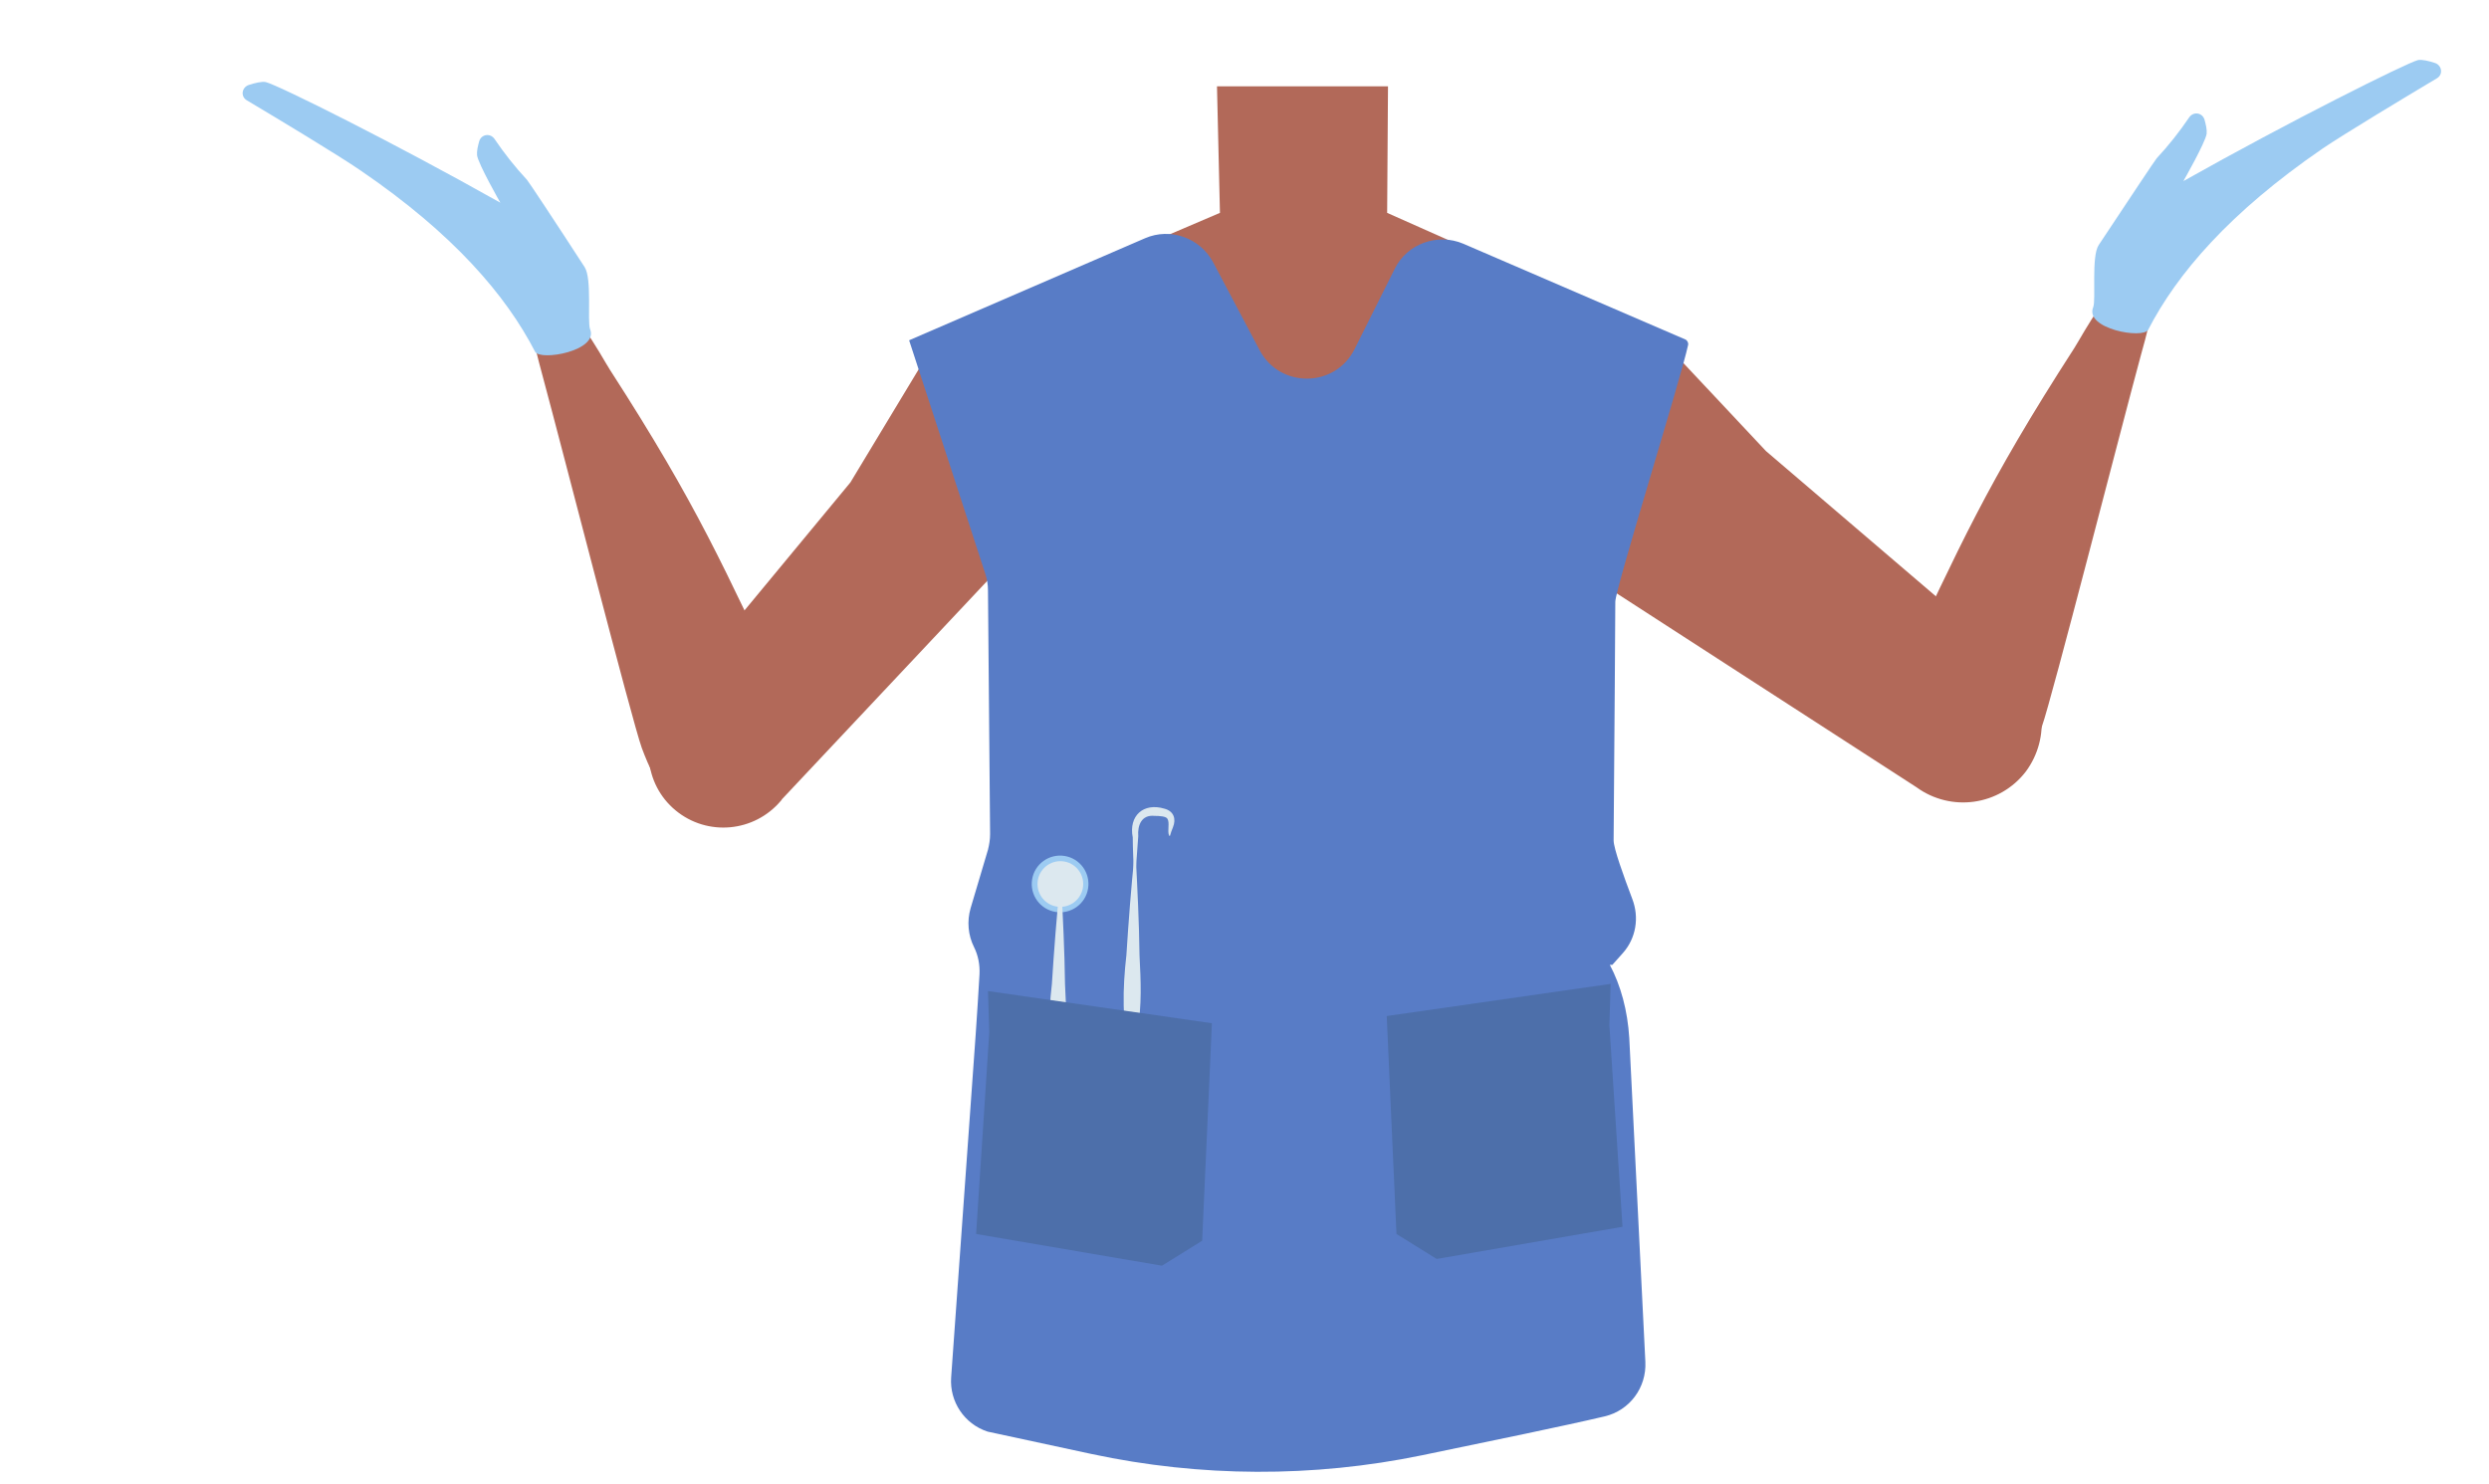 <?xml version="1.0" encoding="utf-8"?>
<!-- Generator: Adobe Illustrator 26.0.2, SVG Export Plug-In . SVG Version: 6.00 Build 0)  -->
<svg version="1.1" id="Layer_1" xmlns="http://www.w3.org/2000/svg" xmlns:xlink="http://www.w3.org/1999/xlink" x="0px" y="0px"
	 viewBox="0 0 588 350.8" style="enable-background:new 0 0 588 350.8;" xml:space="preserve">
<style type="text/css">
	.st0{fill:#B26959;}
	.st1{fill:#9CCBF2;}
	.st2{fill:#587CC6;}
	.st3{fill:#4D6FAA;}
	.st4{fill:#DCE8EF;}
</style>
<path class="st0" d="M475.8,156.7l-58.6-50.1L393,80.8c-1.5-1.6-3.3-2.9-5.3-3.8l-60-26.7l0.2-29.9h-40.4l0.7,29.9l-65.5,28
	c-0.2,0.1-0.3,0.2-0.5,0.4L200.9,114l-43.6,52.7c-6.2,7.5-5.2,18.6,2.3,24.8s18.6,5.2,24.9-2.3c0.1-0.1,0.2-0.2,0.2-0.3l54.7-58.2
	l-9.8-29.9c-0.4-1.2,1.4-1.9,1.9-0.7l7.9,18.4l135.6,2.4l6.1-16.4c0.5-1.3,2.4-0.7,2.1,0.6l-8.1,30.7l77.6,50.2
	c8.2,6,19.7,4.4,25.9-3.7C484.5,174.3,483.3,163.1,475.8,156.7z"/>
<path class="st0" d="M463.3,186.7c10.6,3.5,15.8-6.2,19.1-15.1c2.3-6.4,18.7-70.5,23.4-87.8c2.7-9.8,4.3-15-1.3-17.1
	c-5.2-1.9-12.3,12.2-14.5,15.6c-20.9,32.4-27,46.7-41.4,77.1C440.4,176.7,459.6,185.5,463.3,186.7z"/>
<path class="st1" d="M509.5,37.4c2.8-3,5.4-6.3,7.7-9.7c1-1.4,3.1-1.1,3.6,0.6c0.3,1.1,0.6,2.3,0.5,3.3c-0.3,2.1-5.5,11.2-5.5,11.2
	l0,0C541,28.6,568.3,15,571.2,14.2c0.9-0.2,2.6,0.2,4.1,0.7c1.6,0.6,1.9,2.7,0.4,3.6c-6.9,4.1-22,13.2-27,16.6
	c-22,15.1-34.4,29.6-41.2,42.8c-1.2,2.3-15.1-0.2-13-5.3c0.7-1.8-0.5-12,1.3-14.7C502.9,47.2,509.2,37.7,509.5,37.4z"/>
<path class="st0" d="M170.7,191.8c-10.6,3.5-15.8-6.2-19.1-15.1c-2.3-6.4-18.7-70.4-23.4-87.8c-2.6-9.8-4.3-15,1.4-17.1
	c5.1-1.9,12.3,12.2,14.5,15.6c20.9,32.4,26.9,46.7,41.4,77.1C193.6,181.8,174.4,190.6,170.7,191.8z"/>
<path class="st1" d="M124.5,42.5c-2.8-3-5.4-6.3-7.7-9.7c-1-1.4-3.1-1.1-3.6,0.6c-0.3,1.1-0.6,2.3-0.5,3.3
	c0.3,2.1,5.5,11.2,5.5,11.2l0,0C93,33.7,65.7,20.1,62.8,19.4c-0.9-0.2-2.6,0.2-4.1,0.7c-1.6,0.6-1.9,2.7-0.4,3.6
	c6.9,4.1,22,13.2,26.9,16.6c22,15,34.4,29.6,41.2,42.8c1.2,2.3,15.1-0.2,13-5.3c-0.7-1.8,0.5-12-1.3-14.7
	C131.1,52.3,124.8,42.8,124.5,42.5z"/>
<path class="st2" d="M380.3,228h0.6l2.5-2.8c3.1-3.5,3.9-8.4,2.2-12.8c-2-5.3-4.4-11.9-4.4-13.8c0.2-24.1,0.4-54.4,0.4-56.4
	c0-3.1,15.5-52.7,17.2-60.7c0.1-0.5-0.2-1.1-0.7-1.3l-52.4-22.6c-6.1-2.6-13.3,0-16.2,5.9l-9.5,19c-4.6,9.2-17.6,9.3-22.4,0.3
	l-11-20.8c-3.1-5.8-10.1-8.3-16.1-5.7l-55.7,24.1c0,0,0,0,0,0.1l18,55.2c0.4,1.2,0.6,2.5,0.6,3.8l0.5,57.6c0,1.3-0.2,2.5-0.5,3.7
	l-4.1,13.8c-0.9,3.1-0.6,6.4,0.8,9.2l0,0c1,2,1.4,4.2,1.3,6.4c-0.2,3.7-0.6,9.8-0.9,14.2l-5.8,81.1c-0.4,5.7,3.1,11,8.6,12.8
	l24.6,5.3c25.7,5.5,52.3,5.6,78,0.3c16.4-3.4,33.9-7,43.2-9.2c5.9-1.4,9.9-6.8,9.6-12.9l-3.8-76.5
	C384.5,238.8,382.9,232.9,380.3,228z"/>
<polygon class="st3" points="380.2,242.3 383.3,289.9 339.4,297.5 329.9,291.6 327.6,240.1 380.5,232.5 "/>
<ellipse transform="matrix(0.16 -0.987 0.987 0.16 4.172 422.703)" class="st1" cx="250.5" cy="208.9" rx="6.7" ry="6.7"/>
<circle class="st4" cx="250.5" cy="208.9" r="5.4"/>
<g>
	<path class="st4" d="M250.7,208.9c0.4,7.9,0.8,15.8,0.9,23.7c0.3,5.9,0.6,11.8-0.5,17.7c-0.3,2-0.7,3.9-1.3,5.9h-0.4
		c-2-7.8-1.8-15.8-0.9-23.7c0.5-7.9,1.1-15.7,1.9-23.6C250.3,208.9,250.7,208.9,250.7,208.9L250.7,208.9z"/>
</g>
<g>
	<path class="st4" d="M268.3,202.1c0.4,7.9,0.8,15.8,0.9,23.7c0.3,5.9,0.6,11.8-0.5,17.7c-0.3,2-0.7,3.9-1.3,5.9H267
		c-2-7.8-1.8-15.8-0.9-23.7c0.5-7.9,1.1-15.7,1.9-23.6C267.9,202.1,268.3,202.1,268.3,202.1L268.3,202.1z"/>
</g>
<polygon class="st3" points="233.7,244 230.6,291.6 274.5,299.1 284,293.2 286.3,241.8 233.4,234.2 "/>
<g>
	<path class="st4" d="M267.9,207.4c-0.1-3-0.3-7-0.3-9.5c-1-5.1,2.5-8.3,7.5-6.8c2.2,0.6,2.8,2.4,2,4.4c-0.3,0.7-0.5,1.3-0.7,2h-0.2
		c-0.5-1.2,0.2-3-0.4-4c-0.3-0.6-1.9-0.7-3.1-0.7c-3-0.3-4,2.2-3.8,4.8c-0.2,3.2-0.5,6.5-0.7,9.7
		C268.1,207.4,267.9,207.4,267.9,207.4L267.9,207.4z"/>
</g>
</svg>
